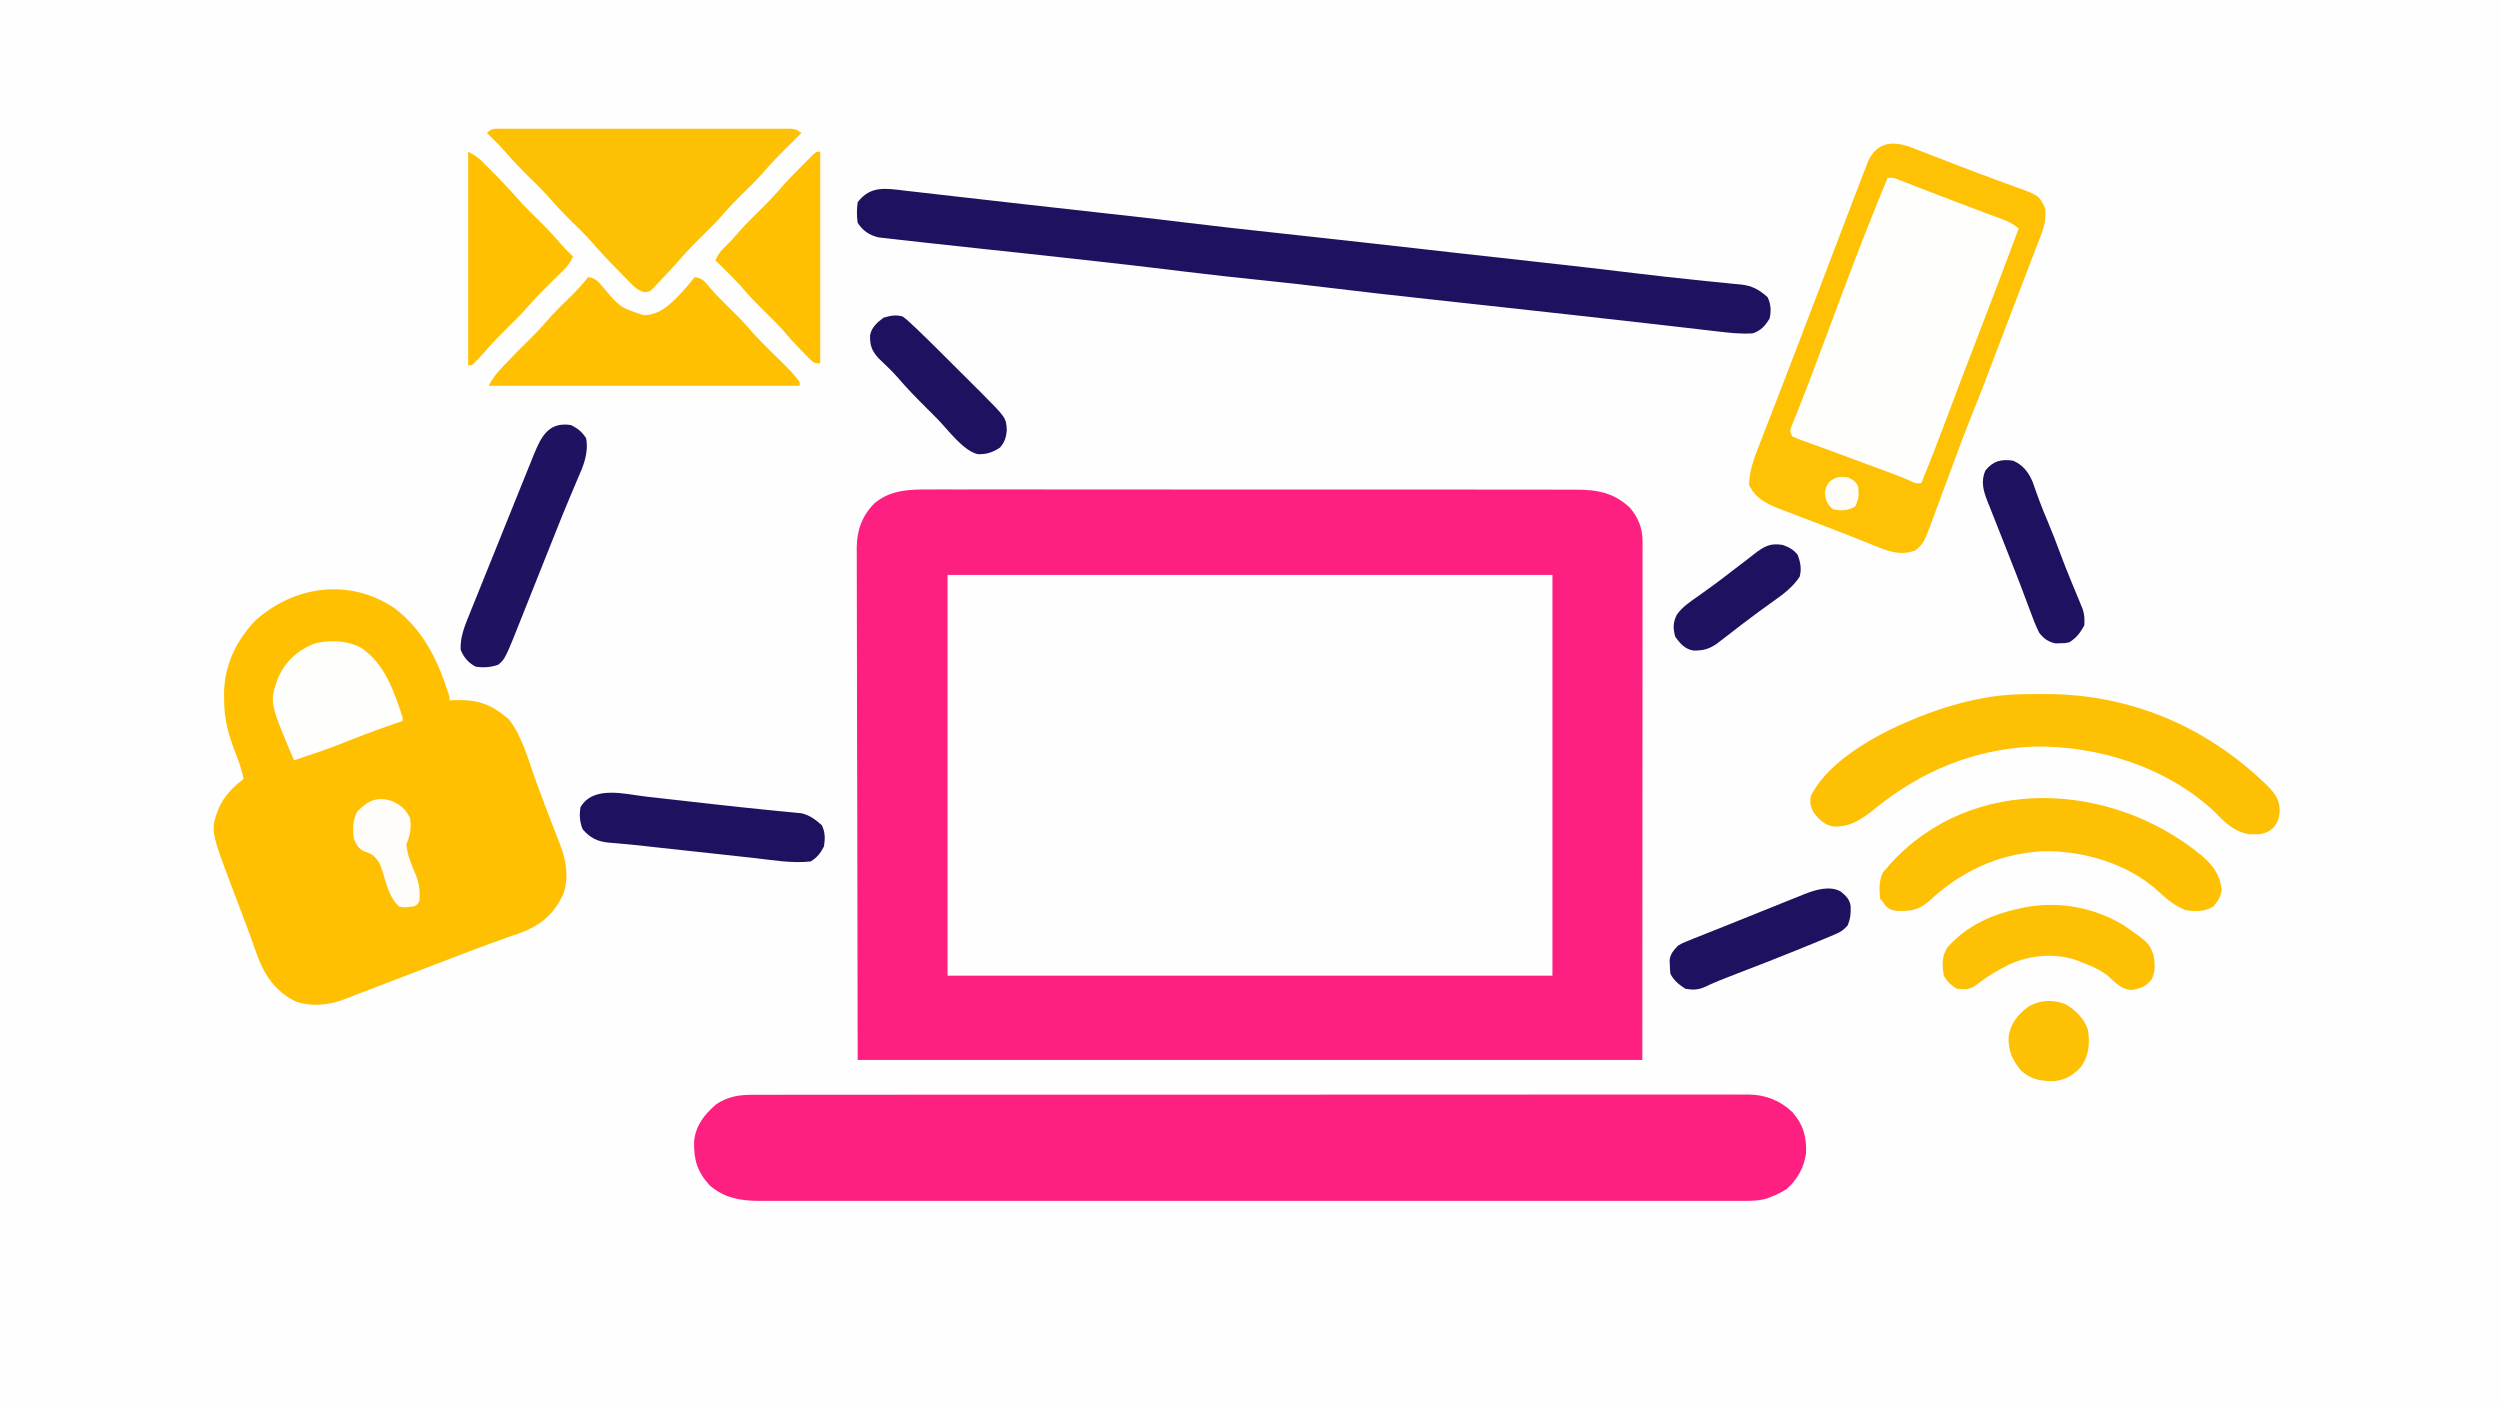 <?xml version="1.0" encoding="UTF-8"?>
<svg version="1.1" xmlns="http://www.w3.org/2000/svg" width="1335" height="751">
<rect width="100%" height="100%" fill="#333333" stroke="none"/>
<path d="M0 0 C440.55 0 881.1 0 1335 0 C1335 247.83 1335 495.66 1335 751 C894.45 751 453.9 751 0 751 C0 503.17 0 255.34 0 0 Z " fill="#FEFEFE" transform="translate(0,0)"/>
<path d="M0 0 C106.59 0 213.18 0 323 0 C323 70.62 323 141.24 323 214 C216.41 214 109.82 214 0 214 C0 143.38 0 72.76 0 0 Z " fill="#FEFEFE" transform="translate(506,307)"/>
<path d="M0 0 C1.542 -0.005 3.084 -0.012 4.625 -0.021 C8.832 -0.04 13.038 -0.028 17.244 -0.011 C21.793 0.003 26.341 -0.013 30.889 -0.025 C39.786 -0.043 48.683 -0.034 57.58 -0.017 C64.812 -0.002 72.045 0.001 79.277 -0.002 C80.823 -0.003 80.823 -0.003 82.4 -0.003 C84.494 -0.004 86.588 -0.005 88.682 -0.007 C107.182 -0.015 125.682 0.002 144.182 0.031 C162.124 0.06 180.065 0.067 198.006 0.052 C217.558 0.035 237.11 0.031 256.662 0.048 C258.747 0.05 260.833 0.052 262.918 0.054 C264.457 0.055 264.457 0.055 266.028 0.057 C273.25 0.062 280.473 0.059 287.695 0.052 C296.498 0.045 305.301 0.051 314.104 0.077 C318.594 0.089 323.083 0.095 327.572 0.084 C331.685 0.074 335.798 0.083 339.911 0.106 C341.395 0.111 342.88 0.109 344.364 0.1 C356.001 0.035 365.099 1.561 373.772 9.691 C378.157 14.713 380.59 20.755 380.587 27.401 C380.589 28.39 380.591 29.379 380.593 30.397 C380.59 31.485 380.587 32.574 380.584 33.695 C380.585 34.846 380.586 35.997 380.587 37.184 C380.588 40.391 380.585 43.598 380.58 46.805 C380.575 50.312 380.577 53.82 380.578 57.327 C380.578 64.14 380.574 70.952 380.567 77.765 C380.56 85.643 380.559 93.521 380.558 101.398 C380.553 122.204 380.539 143.01 380.526 163.816 C380.506 210.284 380.485 256.752 380.464 304.628 C242.194 304.628 103.924 304.628 -38.536 304.628 C-38.619 258.284 -38.701 211.939 -38.786 164.191 C-38.823 149.55 -38.859 134.91 -38.897 119.826 C-38.915 101.966 -38.915 101.966 -38.918 93.609 C-38.922 87.764 -38.936 81.919 -38.959 76.075 C-38.984 69.333 -38.996 62.591 -38.99 55.848 C-38.988 52.4 -38.991 48.952 -39.013 45.504 C-39.033 41.808 -39.028 38.112 -39.017 34.416 C-39.029 33.346 -39.041 32.275 -39.053 31.172 C-38.979 21.922 -36.288 14.278 -29.772 7.559 C-21.242 0.193 -10.724 -0.093 0 0 Z M9.464 45.628 C9.464 116.248 9.464 186.868 9.464 259.628 C116.054 259.628 222.644 259.628 332.464 259.628 C332.464 189.008 332.464 118.388 332.464 45.628 C225.874 45.628 119.284 45.628 9.464 45.628 Z " fill="#FE2081" transform="translate(496.536,261.372)"/>
<path d="M0 0 C1.397 -0.007 1.397 -0.007 2.823 -0.014 C5.943 -0.026 9.064 -0.017 12.184 -0.007 C14.444 -0.012 16.705 -0.017 18.965 -0.024 C25.175 -0.038 31.386 -0.034 37.597 -0.027 C43.607 -0.022 49.617 -0.032 55.627 -0.041 C68.679 -0.061 81.73 -0.063 94.782 -0.058 C106.205 -0.054 117.628 -0.054 129.051 -0.06 C130.583 -0.061 132.115 -0.062 133.647 -0.062 C135.956 -0.063 138.265 -0.065 140.574 -0.066 C162.041 -0.077 183.508 -0.081 204.975 -0.073 C205.784 -0.073 206.594 -0.073 207.427 -0.072 C213.999 -0.07 220.57 -0.067 227.142 -0.065 C252.774 -0.055 278.407 -0.063 304.039 -0.086 C332.84 -0.112 361.64 -0.125 390.44 -0.118 C393.511 -0.117 396.581 -0.117 399.652 -0.116 C400.408 -0.116 401.164 -0.116 401.944 -0.115 C413.357 -0.113 424.771 -0.121 436.185 -0.134 C449.166 -0.149 462.147 -0.15 475.127 -0.132 C481.751 -0.124 488.375 -0.122 494.999 -0.137 C501.063 -0.151 507.126 -0.146 513.189 -0.127 C515.383 -0.123 517.577 -0.126 519.771 -0.136 C522.754 -0.149 525.736 -0.138 528.719 -0.12 C529.569 -0.13 530.42 -0.14 531.296 -0.149 C540.298 -0.041 548.194 3.098 554.724 9.349 C560.502 16.012 562.284 22.507 561.903 31.267 C560.886 38.845 557.226 45.324 551.485 50.38 C548.92 52.022 546.322 53.28 543.485 54.38 C542.218 54.893 542.218 54.893 540.926 55.416 C536.625 56.621 532.753 56.656 528.31 56.632 C526.932 56.636 526.932 56.636 525.525 56.641 C522.435 56.648 519.345 56.641 516.255 56.634 C514.021 56.637 511.787 56.64 509.553 56.644 C503.407 56.652 497.26 56.648 491.113 56.642 C485.167 56.638 479.222 56.643 473.276 56.648 C460.362 56.659 447.448 56.658 434.534 56.652 C423.23 56.647 411.926 56.646 400.623 56.648 C399.873 56.648 399.124 56.648 398.351 56.648 C395.309 56.649 392.266 56.65 389.224 56.65 C360.672 56.656 332.12 56.651 303.568 56.64 C278.205 56.631 252.841 56.631 227.477 56.641 C198.984 56.652 170.491 56.656 141.998 56.65 C138.96 56.649 135.921 56.649 132.883 56.648 C131.761 56.648 131.761 56.648 130.616 56.647 C119.322 56.645 108.029 56.648 96.735 56.653 C83.89 56.659 71.045 56.657 58.199 56.646 C51.644 56.641 45.089 56.639 38.534 56.646 C32.533 56.652 26.533 56.648 20.532 56.638 C18.361 56.635 16.19 56.637 14.02 56.641 C11.067 56.648 8.116 56.641 5.164 56.632 C4.322 56.637 3.48 56.641 2.613 56.646 C-7.369 56.584 -15.837 55.06 -23.515 48.38 C-30.177 41.09 -32.067 34.808 -31.882 24.955 C-30.983 16.2 -26.512 10.758 -20.089 5.072 C-13.569 0.788 -7.596 -0.06 0 0 Z " fill="#FE2081" transform="translate(402.515,584.62)"/>
<path d="M0 0 C15.798 12.331 23.108 28.32 29 47 C29 47.66 29 48.32 29 49 C29.895 48.954 30.789 48.907 31.711 48.859 C44.208 48.486 51.242 50.973 60.676 59.098 C68.091 68.358 71.294 81.531 75.375 92.562 C76.652 96.002 77.931 99.441 79.211 102.879 C79.523 103.72 79.835 104.56 80.157 105.427 C81.737 109.67 83.343 113.9 85.001 118.113 C85.322 118.93 85.644 119.746 85.975 120.588 C86.583 122.127 87.195 123.665 87.811 125.2 C91.243 133.873 92.938 143.206 89.906 152.27 C84.615 163.457 77.897 169.013 66.52 173.316 C65.296 173.728 64.073 174.139 62.812 174.562 C55.449 177.099 48.154 179.793 40.875 182.562 C39.141 183.222 39.141 183.222 37.373 183.894 C29.496 186.893 21.627 189.908 13.756 192.923 C9.38 194.598 5.003 196.273 0.627 197.947 C-2.532 199.156 -5.689 200.365 -8.846 201.577 C-12.429 202.952 -16.013 204.324 -19.598 205.695 C-21.233 206.324 -21.233 206.324 -22.902 206.966 C-23.91 207.351 -24.919 207.736 -25.957 208.133 C-26.838 208.471 -27.719 208.809 -28.626 209.157 C-36.488 211.95 -46.05 212.633 -53.875 209.438 C-64.809 203.645 -70.397 194.682 -74.328 183.285 C-74.928 181.603 -75.529 179.921 -76.131 178.239 C-76.437 177.376 -76.743 176.513 -77.058 175.624 C-78.606 171.312 -80.234 167.03 -81.859 162.746 C-82.507 161.031 -83.154 159.315 -83.801 157.6 C-84.782 154.999 -85.764 152.399 -86.75 149.801 C-98.646 118.397 -98.646 118.397 -94.043 106.164 C-90.992 99.834 -86.534 95.216 -81 91 C-81.751 85.956 -83.636 81.366 -85.438 76.625 C-89.057 67.072 -91.346 58.976 -91.312 48.688 C-91.329 47.706 -91.345 46.724 -91.361 45.713 C-91.371 30.763 -84.973 17.097 -74.625 6.348 C-53.636 -12.424 -23.96 -16.461 0 0 Z " fill="#FEC001" transform="translate(211,325)"/>
<path d="M0 0 C0.784 0.088 1.567 0.176 2.375 0.267 C4.955 0.558 7.535 0.856 10.115 1.154 C11.95 1.362 13.786 1.57 15.622 1.778 C20.521 2.332 25.419 2.893 30.317 3.455 C35.393 4.036 40.471 4.612 45.548 5.188 C51.618 5.876 57.688 6.565 63.758 7.257 C78.466 8.932 93.177 10.573 107.891 12.192 C122.117 13.758 136.337 15.35 150.54 17.115 C165.919 19.022 181.322 20.692 196.728 22.365 C221.922 25.1 247.108 27.898 272.29 30.74 C273.143 30.836 273.995 30.932 274.873 31.031 C276.59 31.225 278.307 31.419 280.024 31.613 C284.243 32.089 288.462 32.565 292.681 33.041 C293.502 33.133 294.322 33.226 295.168 33.321 C309.35 34.921 323.534 36.495 337.72 38.061 C355.906 40.068 374.082 42.134 392.244 44.352 C401.505 45.478 410.771 46.512 420.052 47.458 C423.162 47.782 426.273 48.106 429.383 48.43 C431.384 48.634 433.386 48.833 435.388 49.025 C438.165 49.292 440.938 49.578 443.712 49.869 C444.942 49.978 444.942 49.978 446.197 50.089 C452.221 50.748 455.986 52.766 460.54 56.865 C462.367 60.62 462.528 64.104 461.665 68.177 C459.35 72.101 457.016 74.727 452.665 76.177 C446.215 76.636 439.804 75.875 433.407 75.111 C432.417 74.997 431.427 74.883 430.407 74.766 C428.254 74.517 426.102 74.267 423.949 74.014 C419.22 73.46 414.488 72.917 409.757 72.373 C407.237 72.084 404.716 71.793 402.196 71.502 C388.461 69.918 374.72 68.389 360.978 66.865 C358.39 66.577 355.801 66.29 353.213 66.002 C338.584 64.378 323.953 62.769 309.322 61.171 C306.586 60.872 303.851 60.573 301.115 60.274 C299.288 60.074 297.462 59.874 295.635 59.675 C294.731 59.576 293.827 59.477 292.896 59.375 C288.463 58.891 284.031 58.407 279.598 57.925 C261.759 55.986 243.93 53.999 226.12 51.81 C214.752 50.413 203.375 49.142 191.982 47.968 C177.82 46.506 163.669 44.99 149.54 43.24 C135.757 41.535 121.965 39.929 108.165 38.365 C107.064 38.24 105.962 38.115 104.827 37.986 C90.865 36.406 76.898 34.871 62.927 33.376 C61.863 33.262 61.863 33.262 60.777 33.146 C51.305 32.132 51.305 32.132 41.831 31.128 C33.452 30.244 25.075 29.336 16.7 28.402 C14.565 28.166 12.429 27.935 10.293 27.705 C6.601 27.306 2.912 26.889 -0.777 26.46 C-2.181 26.3 -3.587 26.144 -4.992 25.995 C-6.945 25.787 -8.895 25.556 -10.845 25.324 C-11.956 25.199 -13.067 25.074 -14.211 24.945 C-19.247 23.707 -22.47 21.474 -25.335 17.177 C-25.882 13.459 -25.879 9.896 -25.335 6.177 C-18.47 -2.914 -10.143 -1.193 0 0 Z " fill="#1E1160" transform="translate(483.335,101.823)"/>
<path d="M0 0 C4.739 0.743 9.033 2.382 13.5 4.062 C14.74 4.525 14.74 4.525 16.005 4.996 C18.672 5.992 21.336 6.995 24 8 C24.89 8.335 25.78 8.67 26.697 9.016 C37.849 13.221 48.951 17.533 60 22 C61.979 22.793 63.958 23.584 65.938 24.375 C67.292 24.917 68.646 25.458 70 26 C65.168 40.151 59.957 54.131 54.553 68.074 C52.769 72.678 50.992 77.285 49.214 81.892 C48.336 84.169 47.457 86.445 46.578 88.72 C43.377 97.011 40.204 105.312 37.062 113.625 C33.313 123.54 29.549 133.45 25.767 143.352 C25.177 144.896 24.588 146.44 23.999 147.984 C23.185 150.119 22.37 152.253 21.555 154.387 C21.085 155.616 20.616 156.845 20.132 158.112 C19 161 19 161 18 163 C13.244 162.259 8.943 160.598 4.465 158.902 C3.637 158.592 2.81 158.282 1.957 157.962 C-0.718 156.958 -3.39 155.948 -6.062 154.938 C-7.889 154.25 -9.716 153.562 -11.542 152.874 C-23.421 148.394 -35.253 143.818 -47 139 C-48.666 138.331 -50.332 137.664 -52 137 C-49.229 126.914 -45.376 117.251 -41.625 107.5 C-40.901 105.611 -40.178 103.721 -39.455 101.832 C-37.994 98.016 -36.532 94.201 -35.067 90.387 C-32.461 83.598 -29.865 76.805 -27.269 70.012 C-26.499 67.997 -25.727 65.982 -24.956 63.967 C-21.883 55.94 -18.825 47.908 -15.777 39.871 C-14.688 37 -13.598 34.13 -12.508 31.259 C-11.803 29.4 -11.098 27.541 -10.395 25.681 C-9.41 23.077 -8.422 20.474 -7.434 17.871 C-7.002 16.725 -7.002 16.725 -6.561 15.555 C-4.554 10.285 -2.336 5.132 0 0 Z " fill="#FEFEFD" transform="translate(1008,95)"/>
<path d="M0 0 C1.452 0.542 2.897 1.101 4.337 1.673 C5.129 1.973 5.921 2.274 6.737 2.583 C9.305 3.562 11.864 4.562 14.423 5.563 C16.203 6.25 17.984 6.936 19.765 7.62 C22.473 8.663 25.181 9.707 27.886 10.759 C33.606 12.981 39.347 15.132 45.111 17.235 C47.218 18.014 49.325 18.796 51.431 19.579 C52.745 20.063 54.061 20.541 55.38 21.012 C69.599 26.104 69.599 26.104 72.798 32.813 C74.039 40.013 71.217 46.035 68.611 52.688 C68.167 53.854 67.723 55.019 67.265 56.22 C66.298 58.752 65.327 61.282 64.347 63.81 C62.759 67.909 61.191 72.017 59.626 76.126 C57.438 81.868 55.242 87.608 53.041 93.345 C50.949 98.798 48.869 104.256 46.806 109.72 C46.569 110.349 46.331 110.977 46.087 111.625 C45.852 112.245 45.618 112.866 45.377 113.505 C41.552 123.635 37.7 133.747 33.61 143.774 C29.514 153.853 25.806 164.086 22.031 174.289 C20.743 177.769 19.45 181.248 18.157 184.726 C17.495 186.508 16.836 188.291 16.179 190.074 C15.212 192.699 14.236 195.321 13.259 197.942 C12.826 199.125 12.826 199.125 12.385 200.332 C8.093 211.781 8.093 211.781 3.611 215.751 C-4.59 218.849 -11.686 215.909 -19.327 212.751 C-21.605 211.841 -23.883 210.932 -26.163 210.024 C-26.778 209.777 -27.392 209.53 -28.026 209.275 C-33.45 207.096 -38.904 204.998 -44.366 202.915 C-45.239 202.582 -46.113 202.248 -47.013 201.904 C-50.529 200.562 -54.046 199.221 -57.564 197.881 C-60.043 196.936 -62.521 195.986 -64.999 195.036 C-65.738 194.755 -66.478 194.474 -67.24 194.185 C-75.024 191.192 -81.294 188.63 -85.202 180.813 C-85.062 171.679 -81.354 163.572 -78.077 155.188 C-77.443 153.545 -76.811 151.902 -76.18 150.258 C-74.859 146.824 -73.532 143.392 -72.2 139.962 C-70.288 135.041 -68.391 130.114 -66.499 125.185 C-64.653 120.379 -62.807 115.573 -60.956 110.769 C-56.301 98.691 -51.681 86.599 -47.077 74.501 C-46.406 72.739 -45.735 70.976 -45.064 69.214 C-44.074 66.613 -43.084 64.012 -42.094 61.411 C-39.032 53.368 -35.97 45.326 -32.901 37.286 C-32.365 35.881 -31.829 34.476 -31.294 33.071 C-29.85 29.279 -28.398 25.492 -26.933 21.708 C-26.426 20.394 -25.921 19.078 -25.419 17.762 C-24.634 15.706 -23.839 13.654 -23.042 11.603 C-22.343 9.79 -22.343 9.79 -21.631 7.941 C-17.239 -1.668 -9.592 -3.142 0 0 Z M-11.202 16.813 C-14.86 25.474 -18.363 34.19 -21.803 42.939 C-22.633 45.048 -23.465 47.155 -24.297 49.263 C-27.734 57.981 -31.075 66.732 -34.345 75.514 C-37.146 83.032 -39.965 90.542 -42.779 98.055 C-43.569 100.166 -44.359 102.276 -45.148 104.387 C-52.941 125.225 -52.941 125.225 -56.635 134.622 C-57.112 135.838 -57.589 137.054 -58.08 138.306 C-58.927 140.455 -59.783 142.601 -60.648 144.743 C-61.191 146.118 -61.191 146.118 -61.745 147.521 C-62.054 148.289 -62.364 149.057 -62.683 149.848 C-63.443 152.002 -63.443 152.002 -62.202 154.813 C-59.968 155.856 -57.841 156.693 -55.518 157.489 C-54.049 158.016 -52.581 158.543 -51.112 159.07 C-50.319 159.35 -49.526 159.631 -48.709 159.919 C-44.282 161.498 -39.883 163.152 -35.479 164.794 C-33.603 165.49 -31.728 166.186 -29.852 166.882 C-28.913 167.23 -27.975 167.578 -27.008 167.937 C-25.079 168.652 -23.151 169.367 -21.222 170.081 C-18.391 171.129 -15.56 172.18 -12.729 173.231 C-11.875 173.547 -11.021 173.863 -10.14 174.188 C-6.478 175.55 -2.861 176.942 0.706 178.537 C3.703 180.004 3.703 180.004 6.798 179.813 C11.402 168.548 15.802 157.218 20.048 145.813 C25.525 131.106 31.151 116.457 36.798 101.813 C44.238 82.519 51.601 63.2 58.798 43.813 C56.144 41.686 53.739 40.232 50.552 39.052 C49.726 38.742 48.9 38.432 48.048 38.112 C47.161 37.787 46.275 37.461 45.361 37.126 C43.456 36.414 41.551 35.702 39.646 34.989 C38.673 34.628 37.7 34.266 36.697 33.894 C32.221 32.226 27.76 30.518 23.298 28.813 C21.572 28.157 19.845 27.501 18.119 26.845 C14.379 25.421 10.646 23.981 6.916 22.532 C5.474 21.975 5.474 21.975 4.003 21.407 C2.154 20.693 0.306 19.974 -1.54 19.251 C-2.784 18.771 -2.784 18.771 -4.053 18.282 C-5.149 17.856 -5.149 17.856 -6.267 17.421 C-8.341 16.664 -8.341 16.664 -11.202 16.813 Z " fill="#FEC104" transform="translate(1019.202,78.187)"/>
<path d="M0 0 C0.665 -0.003 1.33 -0.006 2.016 -0.009 C4.255 -0.017 6.494 -0.011 8.734 -0.005 C10.335 -0.008 11.937 -0.011 13.538 -0.015 C17.895 -0.025 22.253 -0.021 26.61 -0.015 C31.164 -0.01 35.717 -0.014 40.271 -0.017 C47.92 -0.021 55.57 -0.016 63.219 -0.007 C72.069 0.004 80.919 0.001 89.769 -0.01 C97.359 -0.019 104.948 -0.021 112.538 -0.016 C117.075 -0.012 121.612 -0.012 126.149 -0.019 C130.414 -0.024 134.68 -0.02 138.945 -0.009 C140.513 -0.006 142.081 -0.007 143.649 -0.011 C145.785 -0.017 147.92 -0.01 150.056 0 C151.253 0.001 152.449 0.002 153.682 0.002 C156.592 0.254 156.592 0.254 159.592 2.254 C158.92 2.918 158.92 2.918 158.234 3.596 C156.163 5.646 154.096 7.7 152.029 9.754 C151.325 10.45 150.62 11.146 149.894 11.863 C145.861 15.878 142.035 19.992 138.322 24.303 C134.81 28.262 130.976 31.908 127.197 35.609 C124.047 38.72 121.013 41.868 118.123 45.223 C113.86 50.166 109.21 54.686 104.553 59.254 C100.632 63.129 96.916 67.103 93.315 71.277 C90.461 74.551 87.489 77.698 84.467 80.816 C83.575 81.776 83.575 81.776 82.666 82.756 C82.082 83.355 81.498 83.953 80.896 84.57 C80.38 85.111 79.865 85.652 79.333 86.209 C77.592 87.254 77.592 87.254 75.174 87.184 C71.963 86.028 70.362 84.495 67.974 82.063 C67.12 81.2 66.265 80.337 65.385 79.447 C64.504 78.538 63.624 77.628 62.717 76.691 C61.844 75.809 60.971 74.927 60.072 74.018 C55.655 69.524 51.404 64.942 47.294 60.168 C44.217 56.709 40.896 53.495 37.592 50.254 C32.984 45.734 28.581 41.145 24.369 36.254 C21.268 32.764 17.923 29.522 14.592 26.254 C9.913 21.665 5.427 17.006 1.15 12.039 C-0.761 9.85 -2.774 7.79 -4.846 5.754 C-5.525 5.084 -6.205 4.413 -6.905 3.723 C-7.401 3.238 -7.897 2.753 -8.408 2.254 C-5.615 -0.54 -3.916 0.002 0 0 Z " fill="#FEC002" transform="translate(268.408,68.746)"/>
<path d="M0 0 C0.783 -0.012 1.566 -0.025 2.373 -0.038 C4.91 -0.07 7.447 -0.089 9.984 -0.102 C10.85 -0.106 11.716 -0.111 12.608 -0.115 C57.954 -0.201 98.841 17.082 131.359 48.648 C135.386 52.853 137.854 55.805 138.109 61.773 C137.966 65.705 137.291 68.169 134.734 71.273 C130.67 74.967 127.22 74.892 121.902 74.75 C114.24 73.597 109.014 68.756 103.875 63.316 C78.456 39.057 41.054 27.244 6.453 27.957 C-25.186 29.27 -53.947 41.332 -78.266 61.273 C-85.011 66.699 -91.117 70.973 -100.125 70.621 C-104.982 69.832 -107.618 67.057 -110.641 63.398 C-112.476 59.869 -112.917 58.184 -112.266 54.273 C-100.305 30.872 -64.863 15.074 -41.162 7.292 C-27.908 3.161 -13.896 0.204 0 0 Z " fill="#FEC002" transform="translate(1079.266,370.727)"/>
<path d="M0 0 C4.092 0.506 5.605 2.482 8.188 5.562 C17.154 16.195 17.154 16.195 29.75 20.312 C38.619 20.1 43.849 14.602 49.723 8.484 C52.253 5.724 54.68 2.938 57 0 C60.393 0.567 61.704 1.442 63.812 4.125 C68.031 9.194 72.701 13.756 77.406 18.368 C80.553 21.473 83.582 24.618 86.469 27.969 C90.111 32.192 94.02 36.097 98 40 C109.326 51.109 109.326 51.109 113 56 C113 56.66 113 57.32 113 58 C58.22 58 3.44 58 -53 58 C-51.057 54.113 -49.179 51.788 -46.25 48.625 C-45.535 47.852 -45.535 47.852 -44.806 47.063 C-40.296 42.23 -35.609 37.579 -30.911 32.93 C-28.017 30.056 -25.195 27.182 -22.562 24.062 C-20.262 21.391 -17.895 18.84 -15.391 16.359 C-14.723 15.695 -14.056 15.031 -13.369 14.347 C-12.025 13.017 -10.678 11.69 -9.328 10.365 C-5.979 7.061 -2.844 3.765 0 0 Z " fill="#FEC001" transform="translate(314,148)"/>
<path d="M0 0 C6.247 5.345 9.957 10.087 10.994 18.385 C10.505 22.302 9.102 24.351 6.619 27.385 C1.926 30.326 -3.033 30.182 -8.381 29.385 C-13.944 27.133 -18.281 23.571 -22.631 19.51 C-38.984 4.453 -63.852 -2.884 -85.807 -1.994 C-109.061 -0.397 -128.746 9.038 -145.635 24.913 C-151.083 29.508 -155.342 29.953 -162.334 29.819 C-165.356 29.389 -166.531 29.078 -168.631 26.948 C-169.208 26.102 -169.786 25.257 -170.381 24.385 C-170.711 24.055 -171.041 23.725 -171.381 23.385 C-171.906 18.332 -172.064 13.838 -169.881 9.198 C-169.056 8.27 -168.231 7.342 -167.381 6.385 C-166.903 5.819 -166.424 5.253 -165.932 4.67 C-121.962 -43.647 -47.71 -39.116 0 0 Z " fill="#FEC002" transform="translate(1175.381,456.615)"/>
<path d="M0 0 C3.803 2.005 5.618 3.427 8 7 C9.401 15.067 6.57 21.68 3.375 28.938 C2.621 30.717 1.867 32.497 1.116 34.278 C0.583 35.54 0.047 36.802 -0.49 38.062 C-3.417 44.932 -6.181 51.866 -8.939 58.805 C-9.816 61.008 -10.695 63.209 -11.574 65.41 C-14.346 72.342 -17.111 79.276 -19.869 86.213 C-21.129 89.381 -22.391 92.549 -23.653 95.716 C-24.25 97.215 -24.846 98.714 -25.44 100.214 C-35.23 124.901 -35.23 124.901 -39 128 C-43.074 129.358 -46.744 129.654 -51 129 C-54.853 126.968 -57.392 124.033 -59 120 C-59.378 113.181 -56.72 106.897 -54.186 100.71 C-53.793 99.724 -53.399 98.737 -52.993 97.721 C-51.698 94.482 -50.387 91.251 -49.074 88.02 C-48.165 85.76 -47.257 83.501 -46.35 81.241 C-44.449 76.515 -42.541 71.792 -40.627 67.072 C-38.177 61.027 -35.743 54.977 -33.314 48.924 C-31.441 44.261 -29.562 39.601 -27.68 34.941 C-26.78 32.711 -25.882 30.481 -24.985 28.249 C-23.731 25.131 -22.468 22.016 -21.202 18.902 C-20.834 17.984 -20.467 17.065 -20.088 16.12 C-16.007 6.139 -12.087 -1.927 0 0 Z " fill="#1E1261" transform="translate(305,227)"/>
<path d="M0 0 C0 37.29 0 74.58 0 113 C-3 113 -3 113 -5.672 110.656 C-6.706 109.612 -7.732 108.56 -8.75 107.5 C-9.564 106.669 -9.564 106.669 -10.395 105.822 C-13.697 102.429 -16.831 98.933 -19.895 95.324 C-22.973 91.926 -26.242 88.726 -29.5 85.5 C-33.899 81.144 -38.181 76.788 -42.172 72.051 C-46.543 67.148 -51.323 62.608 -56 58 C-54.66 54.993 -53.202 53.002 -50.812 50.75 C-48.408 48.419 -46.155 46.062 -44 43.5 C-39.801 38.614 -35.191 34.139 -30.594 29.631 C-26.82 25.908 -23.279 22.066 -19.817 18.053 C-16.581 14.397 -13.137 10.953 -9.688 7.5 C-8.973 6.773 -8.258 6.046 -7.521 5.297 C-6.838 4.611 -6.154 3.925 -5.449 3.219 C-4.834 2.599 -4.219 1.98 -3.585 1.342 C-2 0 -2 0 0 0 Z " fill="#FEC001" transform="translate(438,81)"/>
<path d="M0 0 C3.585 1.792 5.337 3.09 8.082 5.852 C8.85 6.621 9.617 7.391 10.408 8.184 C11.202 8.989 11.995 9.795 12.812 10.625 C13.594 11.407 14.376 12.19 15.182 12.996 C19.385 17.231 23.403 21.56 27.296 26.08 C30.215 29.369 33.361 32.422 36.5 35.5 C41.053 40.004 45.5 44.519 49.637 49.414 C51.637 51.74 53.798 53.865 56 56 C54.548 59.35 52.718 61.505 50.113 64.047 C49.339 64.81 48.565 65.573 47.768 66.359 C46.957 67.148 46.147 67.937 45.312 68.75 C40.241 73.71 35.32 78.69 30.7 84.075 C27.789 87.372 24.639 90.422 21.5 93.5 C16.946 98.005 12.505 102.528 8.355 107.414 C6.35 109.761 4.279 111.916 2 114 C1.34 114 0.68 114 0 114 C0 76.38 0 38.76 0 0 Z " fill="#FEC001" transform="translate(250,81)"/>
<path d="M0 0 C1.306 0.145 2.613 0.289 3.959 0.438 C7.444 0.824 10.928 1.218 14.412 1.615 C18.015 2.025 21.619 2.429 25.222 2.833 C29.513 3.315 33.804 3.797 38.095 4.282 C46.058 5.182 54.025 6.035 62 6.824 C64.461 7.074 66.922 7.324 69.383 7.574 C70.859 7.721 72.335 7.862 73.813 7.997 C75.805 8.18 77.795 8.384 79.785 8.59 C81.389 8.743 81.389 8.743 83.026 8.899 C87.413 9.948 90.553 12.31 93.871 15.297 C95.678 19.01 95.641 22.568 94.996 26.609 C92.991 30.412 91.569 32.227 87.996 34.609 C77.873 35.787 67.158 33.829 57.082 32.711 C55.259 32.513 53.436 32.316 51.613 32.12 C46.835 31.604 42.059 31.08 37.282 30.554 C32.472 30.026 27.662 29.506 22.852 28.984 C17.412 28.394 11.973 27.803 6.535 27.208 C5.706 27.118 4.878 27.027 4.024 26.934 C2.398 26.755 0.772 26.574 -0.853 26.39 C-4.906 25.935 -8.957 25.519 -13.021 25.171 C-14.241 25.058 -14.241 25.058 -15.485 24.943 C-17.016 24.802 -18.547 24.674 -20.08 24.562 C-26.029 23.992 -29.994 21.955 -33.879 17.422 C-35.477 13.426 -35.705 9.853 -35.004 5.609 C-28.032 -6.094 -11.393 -1.313 0 0 Z " fill="#1E1160" transform="translate(345.004,425.391)"/>
<path d="M0 0 C13.494 9.452 13.494 9.452 16 16 C16.785 20.506 17.106 24.842 14.973 29.004 C11.905 32.873 9.249 33.777 4.5 34.625 C-1.052 34.595 -4.176 30.812 -8.141 27.324 C-12.398 23.864 -16.896 21.911 -22 20 C-22.764 19.682 -23.529 19.363 -24.316 19.035 C-36.099 14.709 -49.732 15.858 -61 21 C-67.279 24.013 -72.982 27.476 -78.441 31.801 C-81.919 34.477 -84.671 34.433 -89 34 C-91.977 32.227 -94.428 30.144 -96 27 C-96.898 21.643 -97.177 16.952 -94.309 12.195 C-83.874 0.254 -70.271 -5.762 -55 -9 C-53.843 -9.259 -53.843 -9.259 -52.662 -9.523 C-34.11 -12.845 -16.052 -9.535 0 0 Z " fill="#FEC002" transform="translate(1134,494)"/>
<path d="M0 0 C12.723 8.844 17.25 22.884 22 37 C22 37.66 22 38.32 22 39 C21.473 39.181 20.945 39.361 20.402 39.547 C10.412 42.98 0.523 46.528 -9.258 50.52 C-18.027 54.045 -27.03 57.033 -36 60 C-49.14 28.967 -49.14 28.967 -44.438 15.75 C-40.525 7.228 -34.582 1.696 -26 -2 C-17.988 -4.61 -7.396 -4.121 0 0 Z " fill="#FEFEFD" transform="translate(193,346)"/>
<path d="M0 0 C5.321 2.298 8.197 6.132 10.457 11.391 C10.917 12.674 11.369 13.961 11.812 15.25 C12.327 16.683 12.844 18.115 13.363 19.547 C13.63 20.282 13.896 21.018 14.17 21.775 C15.518 25.39 17.009 28.943 18.5 32.5 C20.97 38.422 23.301 44.37 25.506 50.396 C27.116 54.753 28.83 59.056 30.598 63.352 C31.055 64.469 31.512 65.586 31.983 66.736 C32.896 68.96 33.818 71.18 34.749 73.396 C35.17 74.423 35.59 75.45 36.023 76.508 C36.404 77.422 36.785 78.336 37.177 79.278 C38.109 82.362 38.261 84.793 38 88 C35.86 91.897 33.764 94.642 30 97 C27.633 97.469 27.633 97.469 25.125 97.5 C24.303 97.531 23.48 97.562 22.633 97.594 C18.755 96.719 16.419 95.061 14 92 C11.913 87.943 10.373 83.72 8.812 79.438 C8.343 78.189 7.871 76.941 7.397 75.693 C6.414 73.099 5.439 70.501 4.469 67.901 C2.61 62.94 0.66 58.015 -1.291 53.089 C-2.672 49.602 -4.041 46.11 -5.406 42.617 C-7.077 38.345 -8.765 34.08 -10.469 29.82 C-11.209 27.943 -11.948 26.065 -12.688 24.188 C-13.027 23.352 -13.366 22.517 -13.716 21.656 C-15.901 16.05 -17.315 11.045 -14.812 5.25 C-10.698 0.143 -6.295 -0.934 0 0 Z " fill="#1E1160" transform="translate(1075,246)"/>
<path d="M0 0 C2.818 2.274 4.876 4.247 5.322 7.907 C5.451 11.897 5.257 14.554 3.646 18.266 C1.27 20.758 0.206 21.528 -2.819 22.809 C-3.623 23.152 -4.427 23.495 -5.255 23.849 C-6.133 24.213 -7.011 24.578 -7.916 24.954 C-8.828 25.336 -9.741 25.717 -10.681 26.111 C-13.796 27.405 -16.917 28.682 -20.041 29.954 C-21.195 30.424 -22.35 30.895 -23.539 31.38 C-34.134 35.678 -44.79 39.813 -55.471 43.893 C-61.416 46.172 -67.302 48.471 -73.05 51.213 C-76.669 52.649 -79.031 52.58 -82.916 51.954 C-86.231 49.851 -89.144 47.498 -90.916 43.954 C-91.154 41.747 -91.154 41.747 -91.229 39.141 C-91.266 38.289 -91.303 37.437 -91.342 36.559 C-90.769 33.055 -89.307 31.551 -86.916 28.954 C-84.53 27.57 -84.53 27.57 -81.799 26.473 C-80.739 26.04 -79.679 25.606 -78.587 25.16 C-77.417 24.7 -76.247 24.24 -75.041 23.766 C-73.796 23.267 -72.55 22.768 -71.306 22.267 C-68.485 21.137 -65.66 20.018 -62.833 18.903 C-58.274 17.102 -53.732 15.26 -49.191 13.415 C-45.071 11.745 -40.944 10.092 -36.816 8.441 C-34.768 7.62 -32.722 6.794 -30.679 5.962 C-27.771 4.781 -24.855 3.623 -21.936 2.469 C-21.073 2.114 -20.21 1.758 -19.322 1.391 C-13.428 -0.902 -5.941 -3.244 0 0 Z " fill="#1E1160" transform="translate(982.916,476.046)"/>
<path d="M0 0 C2.297 1.724 2.297 1.724 4.708 3.988 C5.585 4.807 6.463 5.627 7.366 6.47 C11.291 10.24 15.192 14.029 19.043 17.875 C19.856 18.684 20.668 19.494 21.506 20.328 C23.207 22.024 24.907 23.721 26.605 25.42 C29.186 27.999 31.776 30.57 34.365 33.141 C36.029 34.802 37.693 36.463 39.355 38.125 C40.119 38.882 40.883 39.638 41.67 40.417 C55.293 54.098 55.293 54.098 55.625 60.75 C55.285 64.503 54.544 67.117 52 70 C48.229 72.543 44.638 73.751 40.033 73.52 C31.981 71.46 24.04 60.191 18.245 54.376 C16.441 52.566 14.632 50.762 12.822 48.959 C7.526 43.665 2.309 38.371 -2.548 32.666 C-5.688 29.064 -9.21 25.832 -12.645 22.516 C-16.382 18.524 -17.522 15.606 -17.387 10.031 C-16.569 5.735 -13.593 3.208 -10.188 0.625 C-6.543 -0.416 -3.66 -1.032 0 0 Z " fill="#1E1160" transform="translate(482,169)"/>
<path d="M0 0 C3.485 1.249 5.432 2.356 7.875 5.125 C9.432 9.103 10.162 12.836 9 17 C5.222 22.705 -0.046 26.542 -5.562 30.438 C-7.244 31.648 -8.923 32.86 -10.602 34.074 C-11.915 35.022 -11.915 35.022 -13.255 35.99 C-18.963 40.17 -24.55 44.515 -30.145 48.845 C-30.983 49.489 -31.82 50.133 -32.684 50.797 C-33.422 51.368 -34.159 51.938 -34.92 52.526 C-39.239 55.586 -42.49 56.499 -47.746 56.387 C-52.257 55.613 -54.719 52.746 -57.375 49.125 C-58.672 44.715 -58.672 41.278 -56.52 37.184 C-53.574 33.005 -49.449 30.344 -45.312 27.438 C-43.6 26.207 -41.89 24.975 -40.18 23.742 C-39.316 23.122 -38.452 22.501 -37.562 21.862 C-33.629 19.003 -29.785 16.034 -25.938 13.062 C-23.893 11.501 -21.847 9.941 -19.801 8.382 C-18.19 7.146 -16.594 5.891 -15 4.633 C-9.743 0.642 -6.639 -1.106 0 0 Z " fill="#1E1160" transform="translate(952,291)"/>
<path d="M0 0 C5.507 3.194 10.04 7.681 12.125 13.812 C13.127 21.163 12.681 27.77 8.125 33.812 C4.223 37.993 -0.057 40.52 -5.777 41.113 C-13.227 41.142 -17.652 40.498 -23.5 35.625 C-28.317 29.921 -30.614 24.829 -30.254 17.266 C-29.212 10.522 -25.849 6.264 -20.656 2.039 C-14.518 -2.188 -7.012 -2.712 0 0 Z " fill="#FEC003" transform="translate(1102.875,536.188)"/>
<path d="M0 0 C4.777 2.113 7.642 4.425 9.852 9.305 C10.579 14.587 9.837 18.407 7.852 23.305 C8.39 29.022 10.563 33.971 12.768 39.207 C14.728 44.134 15.213 47.997 14.852 53.305 C13.852 55.305 13.852 55.305 11.852 56.305 C6.278 57.012 6.278 57.012 3.852 56.305 C-1.274 51.556 -2.766 44.354 -4.797 37.877 C-6.497 32.715 -6.497 32.715 -10.109 28.852 C-12.211 27.791 -12.211 27.791 -14.304 27.063 C-17.723 25.658 -18.711 23.599 -20.148 20.305 C-20.908 14.999 -20.83 10.746 -18.523 5.867 C-13.064 -0.023 -7.835 -2.536 0 0 Z " fill="#FEFDFA" transform="translate(209.148,427.695)"/>
<path d="M0 0 C2.938 1.438 2.938 1.438 5 4 C5.895 8.278 5.709 11.736 3.562 15.562 C-0.264 17.709 -3.722 17.895 -8 17 C-11.316 14.331 -11.89 12.684 -12.562 8.5 C-12 5 -12 5 -9.938 2.062 C-6.24 -0.533 -4.434 -0.713 0 0 Z " fill="#FEFDFA" transform="translate(987,255)"/>
</svg>
